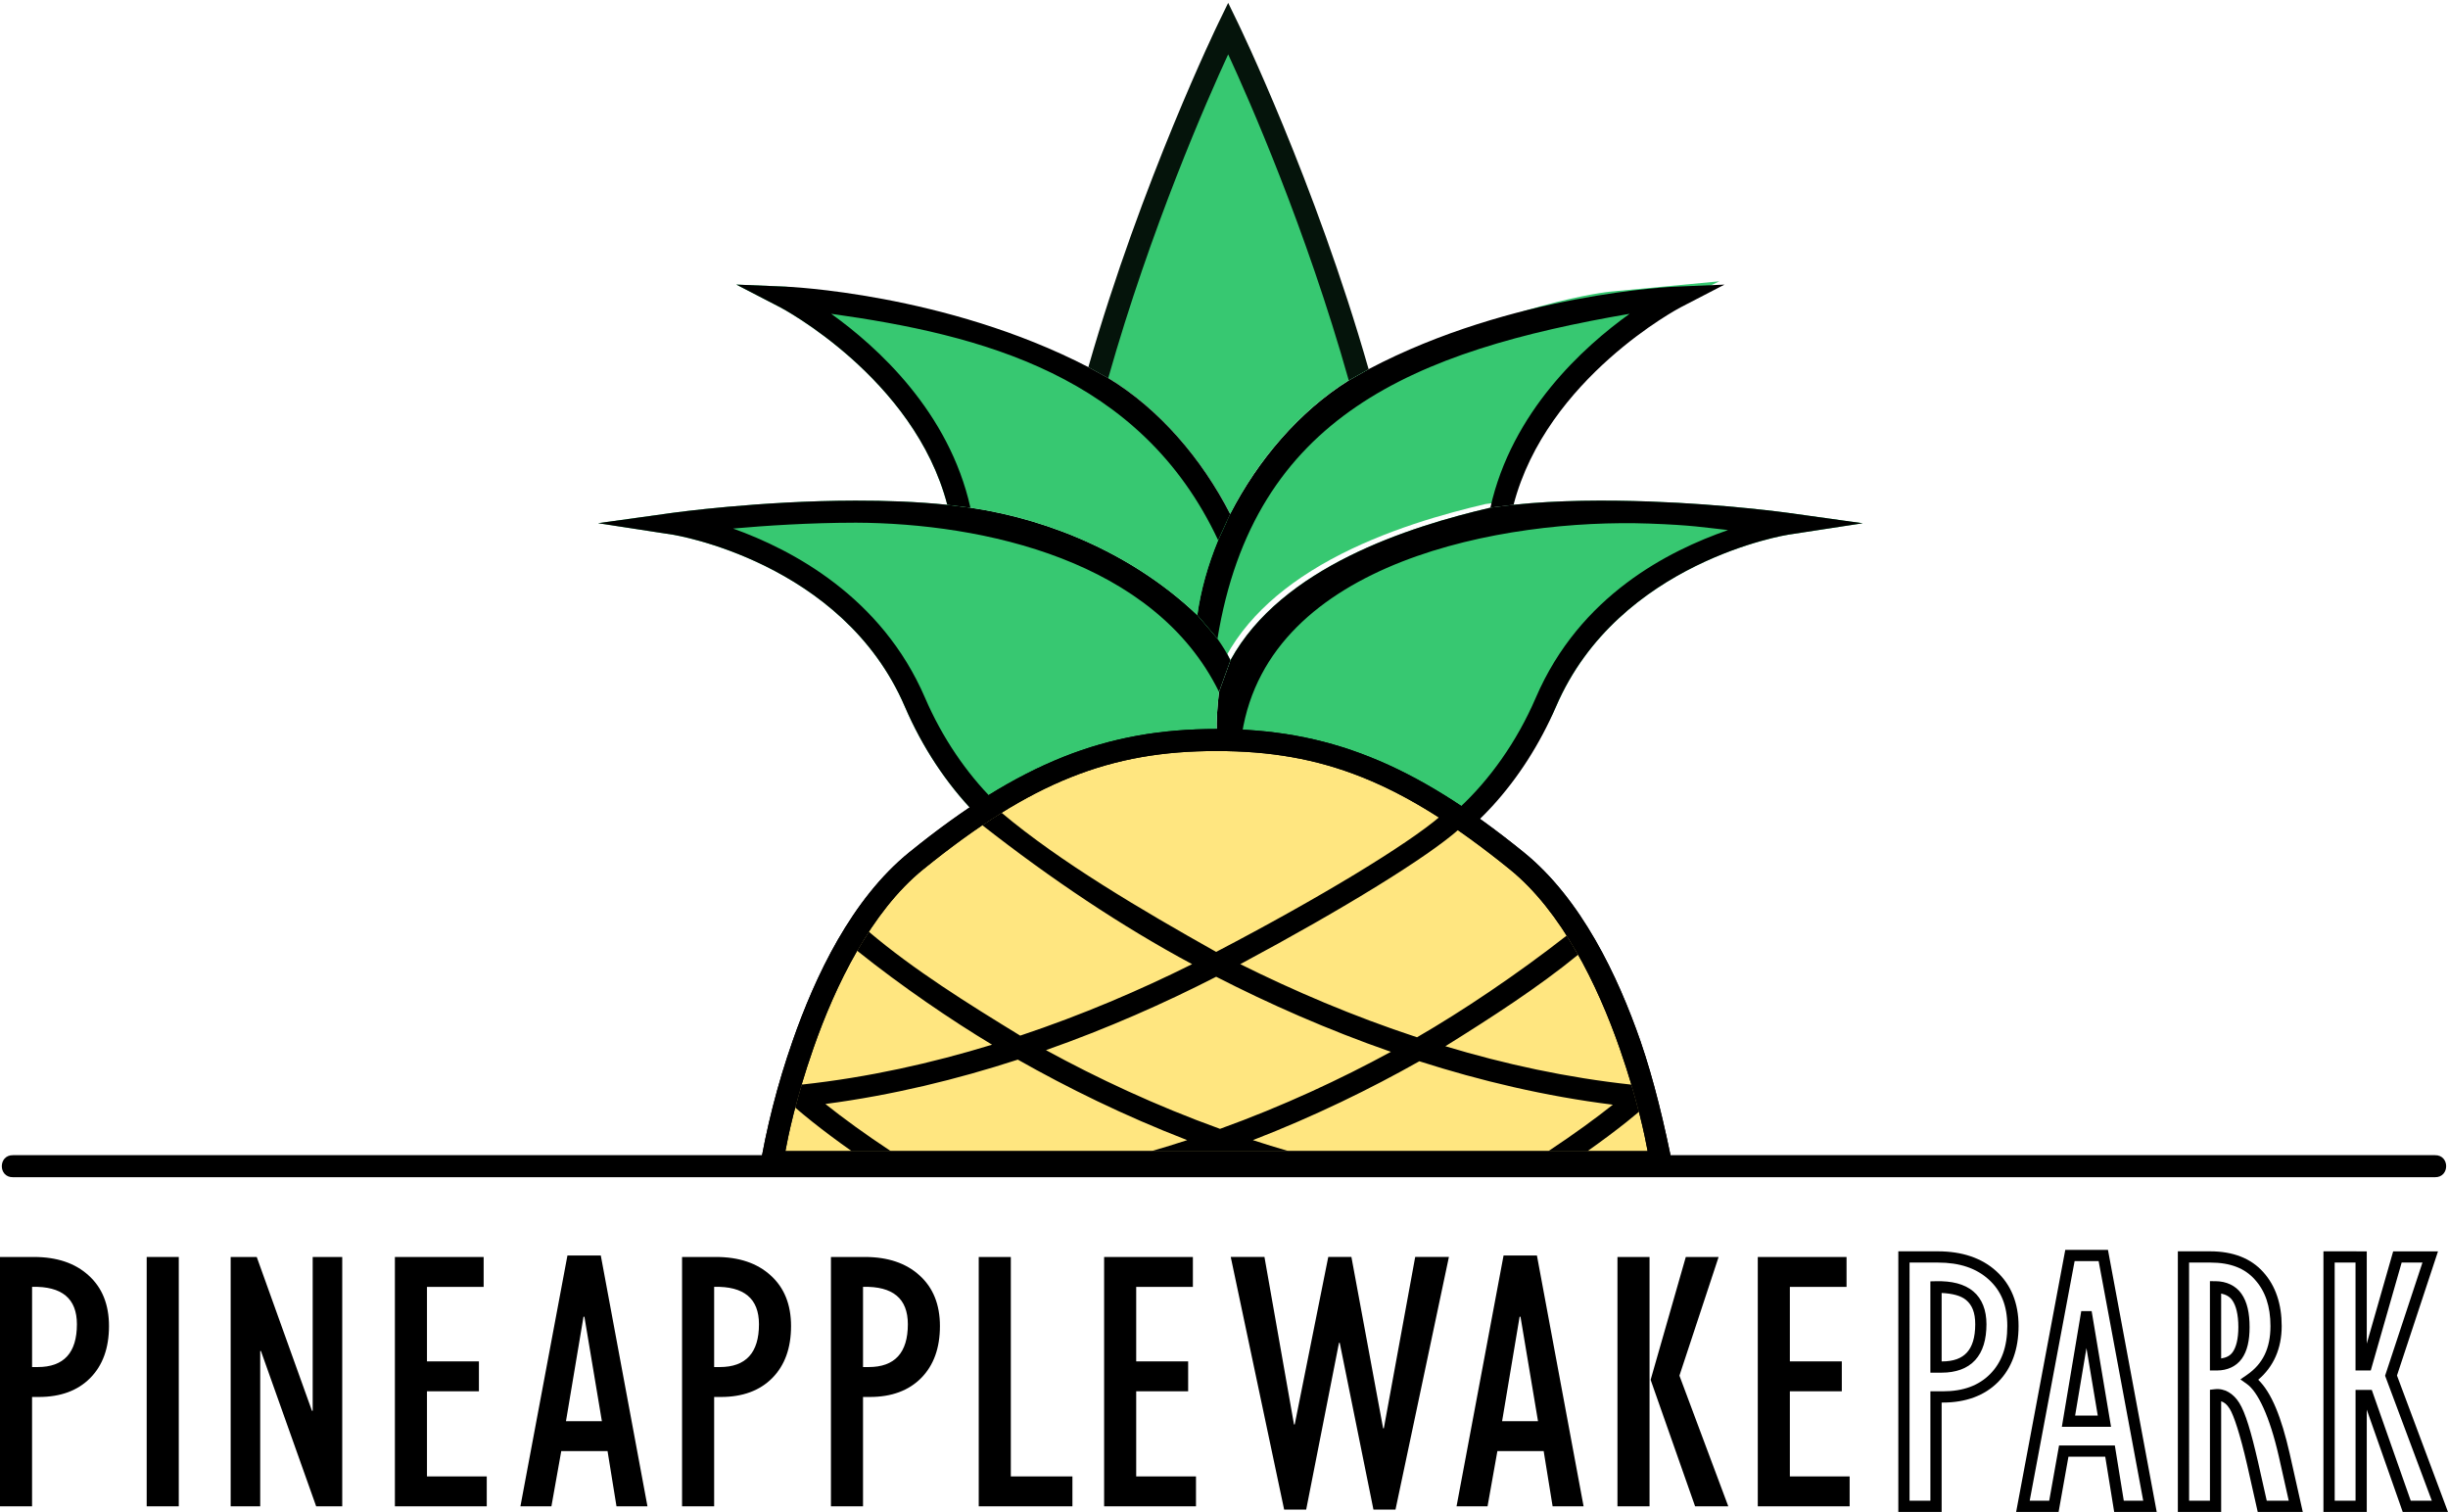 <?xml version="1.0" encoding="UTF-8" standalone="no"?>
<!-- Created with Inkscape (http://www.inkscape.org/) -->

<svg
   width="97.211mm"
   height="60.035mm"
   viewBox="0 0 97.211 60.035"
   version="1.1"
   id="svg40310"
   inkscape:version="1.1.1 (3bf5ae0d25, 2021-09-20)"
   sodipodi:docname="pineapplewakepark-logo.svg"
   xmlns:inkscape="http://www.inkscape.org/namespaces/inkscape"
   xmlns:sodipodi="http://sodipodi.sourceforge.net/DTD/sodipodi-0.dtd"
   xmlns="http://www.w3.org/2000/svg"
   xmlns:svg="http://www.w3.org/2000/svg">
  <sodipodi:namedview
     id="namedview40312"
     pagecolor="#ffffff"
     bordercolor="#999999"
     borderopacity="1"
     inkscape:pageshadow="0"
     inkscape:pageopacity="0"
     inkscape:pagecheckerboard="0"
     inkscape:document-units="mm"
     showgrid="false"
     inkscape:zoom="2.6547419"
     inkscape:cx="312.45976"
     inkscape:cy="104.90662"
     inkscape:window-width="1920"
     inkscape:window-height="1002"
     inkscape:window-x="1912"
     inkscape:window-y="-8"
     inkscape:window-maximized="1"
     inkscape:current-layer="layer1"
     fit-margin-top="0"
     fit-margin-left="0"
     fit-margin-right="0"
     fit-margin-bottom="0" />
  <defs
     id="defs40307" />
  <g
     inkscape:label="Ebene 1"
     inkscape:groupmode="layer"
     id="layer1"
     style="display:inline"
     transform="translate(-61.823,-72.039)">
    <g
       id="g49711"
       style="display:inline"
       inkscape:label="leaf_bottom_right">
      <path
         id="path45230"
         style="color:#000000;font-style:normal;font-variant:normal;font-weight:normal;font-stretch:normal;font-size:medium;line-height:normal;font-family:sans-serif;font-variant-ligatures:normal;font-variant-position:normal;font-variant-caps:normal;font-variant-numeric:normal;font-variant-alternates:normal;font-feature-settings:normal;text-indent:0;text-align:start;text-decoration:none;text-decoration-line:none;text-decoration-style:solid;text-decoration-color:#000000;letter-spacing:normal;word-spacing:normal;text-transform:none;writing-mode:lr-tb;direction:ltr;text-orientation:mixed;dominant-baseline:auto;baseline-shift:baseline;text-anchor:start;white-space:normal;shape-padding:0;clip-rule:nonzero;display:inline;overflow:visible;visibility:visible;isolation:auto;mix-blend-mode:normal;color-interpolation:sRGB;color-interpolation-filters:linearRGB;solid-color:#000000;solid-opacity:1;fill:#37c871;fill-opacity:1;fill-rule:evenodd;stroke:none;stroke-width:1.417;stroke-linecap:butt;stroke-linejoin:miter;stroke-miterlimit:4;stroke-dasharray:none;stroke-dashoffset:0;stroke-opacity:1;color-rendering:auto;image-rendering:auto;shape-rendering:auto;text-rendering:auto;enable-background:accumulate"
         d="m 472.994,346.855 c -4.283,0.01 -8.675,0.182 -12.893,0.623 l -3.475,0.438 c -12.17,2.84 -31.286,8.879 -38.943,22.848 l -1.625,9.141 c -0.106,0.595 -0.126,1.191 -0.078,1.785 13.668,0.06 24.665,3.58 37.752,12.84 5.714,-5.921 10.416,-11.424 12.738,-16.822 9.364,-21.762 34.779,-25.746 34.779,-25.746 l 11.176,-1.713 -11.201,-1.561 c 0,0 -9.216,-1.28 -20.701,-1.697 -2.43,-0.088 -4.96,-0.141 -7.529,-0.135 z"
         transform="scale(0.265)" />
      <path
         style="color:#000000;font-style:normal;font-variant:normal;font-weight:normal;font-stretch:normal;font-size:medium;line-height:normal;font-family:sans-serif;font-variant-ligatures:normal;font-variant-position:normal;font-variant-caps:normal;font-variant-numeric:normal;font-variant-alternates:normal;font-feature-settings:normal;text-indent:0;text-align:start;text-decoration:none;text-decoration-line:none;text-decoration-style:solid;text-decoration-color:#000000;letter-spacing:normal;word-spacing:normal;text-transform:none;writing-mode:lr-tb;direction:ltr;text-orientation:mixed;dominant-baseline:auto;baseline-shift:baseline;text-anchor:start;white-space:normal;shape-padding:0;clip-rule:nonzero;display:inline;overflow:visible;visibility:visible;isolation:auto;mix-blend-mode:normal;color-interpolation:sRGB;color-interpolation-filters:linearRGB;solid-color:#000000;solid-opacity:1;fill:#000000;fill-opacity:1;fill-rule:evenodd;stroke:none;stroke-width:1.417;stroke-linecap:butt;stroke-linejoin:miter;stroke-miterlimit:4;stroke-dasharray:none;stroke-dashoffset:0;stroke-opacity:1;color-rendering:auto;image-rendering:auto;shape-rendering:auto;text-rendering:auto;enable-background:accumulate"
         d="m 456.627,347.916 c -12.17,2.84 -31.286,8.879 -38.943,22.848 l -1.723,4.746 c -0.233,2.05 -0.402,4.181 -0.336,6.176 0.209,-0.002 0.411,-0.012 0.621,-0.012 1.073,0 2.13,0.021 3.172,0.064 4.089,-25.867 39.272,-32.2 60.99,-31.443 6.569,0.239 8.118,0.575 11.834,0.973 -8.837,3.077 -22.189,9.739 -28.811,25.129 -2.835,6.589 -6.919,12.287 -11.455,16.488 0.923,0.616 1.859,1.269 2.803,1.943 0.727,-0.695 1.439,-1.423 2.135,-2.182 3.798,-4.147 7.103,-9.236 9.556,-14.939 9.364,-21.762 34.779,-25.746 34.779,-25.746 l 11.176,-1.713 -11.201,-1.561 c 0,0 -9.216,-1.28 -20.701,-1.697 -6.48,-0.235 -13.674,-0.218 -20.422,0.488 z"
         id="path41330"
         sodipodi:nodetypes="ccccscccsccsccccscc"
         transform="scale(0.265)" />
    </g>
    <g
       id="g49699"
       style="display:inline"
       inkscape:label="leaf_top_right">
      <path
         id="path45272"
         style="color:#000000;font-style:normal;font-variant:normal;font-weight:normal;font-stretch:normal;font-size:medium;line-height:normal;font-family:sans-serif;font-variant-ligatures:normal;font-variant-position:normal;font-variant-caps:normal;font-variant-numeric:normal;font-variant-alternates:normal;font-feature-settings:normal;text-indent:0;text-align:start;text-decoration:none;text-decoration-line:none;text-decoration-style:solid;text-decoration-color:#000000;letter-spacing:normal;word-spacing:normal;text-transform:none;writing-mode:lr-tb;direction:ltr;text-orientation:mixed;dominant-baseline:auto;baseline-shift:baseline;text-anchor:start;white-space:normal;shape-padding:0;clip-rule:nonzero;display:inline;overflow:visible;visibility:visible;isolation:auto;mix-blend-mode:normal;color-interpolation:sRGB;color-interpolation-filters:linearRGB;solid-color:#000000;solid-opacity:1;fill:#37c871;fill-opacity:1;fill-rule:evenodd;stroke:none;stroke-width:0.375;stroke-linecap:butt;stroke-linejoin:miter;stroke-miterlimit:4;stroke-dasharray:none;stroke-dashoffset:0;stroke-opacity:1;color-rendering:auto;image-rendering:auto;shape-rendering:auto;text-rendering:auto;enable-background:accumulate"
         d="m 130.098,83.209 -4.335,0.41 c 0,0 -4.068,0.399 -9.775,3.411 l -0.787,0.445 c -1.955,1.223 -3.611,3.159 -4.703,5.297 l -0.477,1.037 c -0.351,0.851 -0.61,1.72 -0.762,2.577 l 0.736,0.864 c 0.195,0.271 0.368,0.554 0.516,0.849 l 5.3e-4,-0.002 c 0.253,-0.462 0.554,-0.891 0.892,-1.29 0.169,-0.199 0.348,-0.392 0.535,-0.576 0.187,-0.185 0.382,-0.362 0.584,-0.532 0.202,-0.17 0.412,-0.334 0.627,-0.49 1.938,-1.41 4.354,-2.28 6.38,-2.832 0.45,-0.123 0.882,-0.23 1.284,-0.324 l 0.919,-0.116 c 0.687,-5.566 6.113,-7.635 6.116,-7.633 z" />
      <path
         id="path41328"
         style="color:#000000;font-style:normal;font-variant:normal;font-weight:normal;font-stretch:normal;font-size:medium;line-height:normal;font-family:sans-serif;font-variant-ligatures:normal;font-variant-position:normal;font-variant-caps:normal;font-variant-numeric:normal;font-variant-alternates:normal;font-feature-settings:normal;text-indent:0;text-align:start;text-decoration:none;text-decoration-line:none;text-decoration-style:solid;text-decoration-color:#000000;letter-spacing:normal;word-spacing:normal;text-transform:none;writing-mode:lr-tb;direction:ltr;text-orientation:mixed;dominant-baseline:auto;baseline-shift:baseline;text-anchor:start;white-space:normal;shape-padding:0;clip-rule:nonzero;display:inline;overflow:visible;visibility:visible;isolation:auto;mix-blend-mode:normal;color-interpolation:sRGB;color-interpolation-filters:linearRGB;solid-color:#000000;solid-opacity:1;fill:#000000;fill-opacity:1;fill-rule:evenodd;stroke:none;stroke-width:1.417;stroke-linecap:butt;stroke-linejoin:miter;stroke-miterlimit:4;stroke-dasharray:none;stroke-dashoffset:0;stroke-opacity:1;color-rendering:auto;image-rendering:auto;shape-rendering:auto;text-rendering:auto;enable-background:accumulate"
         d="m 491.709,314.492 -7.459,0.311 c 0,0 -24.301,0.975 -45.869,12.359 l -2.973,1.684 c -7.389,4.624 -13.649,11.94 -17.773,20.021 l -1.805,3.918 c -1.532,3.711 -2.603,7.513 -3.119,11.232 l 3.02,3.545 c 5.452,-33.428 29.528,-43.149 61.76,-48.699 h 0.004 c -6.921,4.957 -17.655,14.674 -20.867,29.053 l 3.475,-0.438 c 4.952,-19.016 24.98,-29.555 24.98,-29.555 z"
         transform="scale(0.265)" />
    </g>
    <g
       id="g49707"
       inkscape:label="leaf_bottom_left">
      <path
         id="path45634"
         style="color:#000000;font-style:normal;font-variant:normal;font-weight:normal;font-stretch:normal;font-size:medium;line-height:normal;font-family:sans-serif;font-variant-ligatures:normal;font-variant-position:normal;font-variant-caps:normal;font-variant-numeric:normal;font-variant-alternates:normal;font-feature-settings:normal;text-indent:0;text-align:start;text-decoration:none;text-decoration-line:none;text-decoration-style:solid;text-decoration-color:#000000;letter-spacing:normal;word-spacing:normal;text-transform:none;writing-mode:lr-tb;direction:ltr;text-orientation:mixed;dominant-baseline:auto;baseline-shift:baseline;text-anchor:start;white-space:normal;shape-padding:0;clip-rule:nonzero;display:inline;overflow:visible;visibility:visible;isolation:auto;mix-blend-mode:normal;color-interpolation:sRGB;color-interpolation-filters:linearRGB;solid-color:#000000;solid-opacity:1;fill:#37c871;fill-opacity:1;fill-rule:evenodd;stroke:none;stroke-width:1.417;stroke-linecap:butt;stroke-linejoin:miter;stroke-miterlimit:4;stroke-dasharray:none;stroke-dashoffset:0;stroke-opacity:1;color-rendering:auto;image-rendering:auto;shape-rendering:auto;text-rendering:auto;enable-background:accumulate"
         d="m 361.477,346.857 c -14.386,0.023 -27.359,1.826 -27.359,1.826 l -11.201,1.557 11.178,1.719 c 0,0 25.416,3.981 34.779,25.742 2.606,6.056 6.171,11.421 10.268,15.701 12.496,-8.497 23.221,-11.717 36.484,-11.717 -0.066,-1.994 0.103,-4.126 0.336,-6.176 l 1.721,-4.74 c -0.561,-1.113 -1.215,-2.182 -1.951,-3.207 l -3.02,-3.545 c -9.127,-8.709 -21.491,-14.245 -33.996,-16.1 l -3.469,-0.432 c -4.504,-0.469 -9.205,-0.636 -13.77,-0.629 z m 54.148,34.828 c 0.385,0 0.766,0.004 1.146,0.01 9.8e-4,-0.004 9.4e-4,-0.008 0.002,-0.012 -0.178,-0.001 -0.349,-0.01 -0.527,-0.01 -0.21,0 -0.412,0.01 -0.621,0.012 z"
         transform="scale(0.265)" />
      <path
         style="color:#000000;font-style:normal;font-variant:normal;font-weight:normal;font-stretch:normal;font-size:medium;line-height:normal;font-family:sans-serif;font-variant-ligatures:normal;font-variant-position:normal;font-variant-caps:normal;font-variant-numeric:normal;font-variant-alternates:normal;font-feature-settings:normal;text-indent:0;text-align:start;text-decoration:none;text-decoration-line:none;text-decoration-style:solid;text-decoration-color:#000000;letter-spacing:normal;word-spacing:normal;text-transform:none;writing-mode:lr-tb;direction:ltr;text-orientation:mixed;dominant-baseline:auto;baseline-shift:baseline;text-anchor:start;white-space:normal;shape-padding:0;clip-rule:nonzero;display:inline;overflow:visible;visibility:visible;isolation:auto;mix-blend-mode:normal;color-interpolation:sRGB;color-interpolation-filters:linearRGB;solid-color:#000000;solid-opacity:1;fill:#000000;fill-opacity:1;fill-rule:evenodd;stroke:none;stroke-width:1.417;stroke-linecap:butt;stroke-linejoin:miter;stroke-miterlimit:4;stroke-dasharray:none;stroke-dashoffset:0;stroke-opacity:1;color-rendering:auto;image-rendering:auto;shape-rendering:auto;text-rendering:auto;enable-background:accumulate"
         d="M 412.711,364.018 C 403.584,355.309 391.22,349.773 378.715,347.918 l -3.469,-0.432 c -4.504,-0.469 -9.205,-0.636 -13.77,-0.629 -14.386,0.022 -27.359,1.826 -27.359,1.826 l -11.201,1.557 11.178,1.719 c 0,0 25.416,3.981 34.779,25.742 2.658,6.177 6.312,11.638 10.512,15.959 0.953,-0.654 1.9,-1.289 2.834,-1.883 -4.075,-4.073 -7.716,-9.354 -10.311,-15.383 -6.505,-15.117 -19.912,-22.188 -28.764,-25.352 4.926,-0.436 11.448,-0.867 18.334,-0.877 l 0.002,-0.002 c 19.246,0.071 44.854,5.715 54.48,25.346 l 1.721,-4.74 c -0.561,-1.113 -1.215,-2.182 -1.951,-3.207 z"
         transform="scale(0.265)"
         id="path41316"
         sodipodi:nodetypes="cccccccsccsccccccc" />
    </g>
    <g
       id="g49177"
       inkscape:label="leaf_top">
      <path
         style="color:#000000;font-style:normal;font-variant:normal;font-weight:normal;font-stretch:normal;font-size:medium;line-height:normal;font-family:sans-serif;font-variant-ligatures:normal;font-variant-position:normal;font-variant-caps:normal;font-variant-numeric:normal;font-variant-alternates:normal;font-feature-settings:normal;text-indent:0;text-align:start;text-decoration:none;text-decoration-line:none;text-decoration-style:solid;text-decoration-color:#000000;letter-spacing:normal;word-spacing:normal;text-transform:none;writing-mode:lr-tb;direction:ltr;text-orientation:mixed;dominant-baseline:auto;baseline-shift:baseline;text-anchor:start;white-space:normal;shape-padding:0;clip-rule:nonzero;display:inline;overflow:visible;visibility:visible;isolation:auto;mix-blend-mode:normal;color-interpolation:sRGB;color-interpolation-filters:linearRGB;solid-color:#000000;solid-opacity:1;fill:#37c871;fill-opacity:1;fill-rule:evenodd;stroke:none;stroke-width:1.417;stroke-linecap:butt;stroke-linejoin:miter;stroke-miterlimit:4;stroke-dasharray:none;stroke-dashoffset:0;stroke-opacity:1;color-rendering:auto;image-rendering:auto;shape-rendering:auto;text-rendering:auto;enable-background:accumulate"
         d="m 417.338,273.115 -1.488,3.062 c 0,0 -11.278,23.235 -19.254,50.793 l 2.768,1.527 c 7.621,4.597 14.039,12.099 18.271,20.369 4.124,-8.082 10.384,-15.397 17.773,-20.021 l 2.76,-1.562 c -7.981,-27.691 -19.342,-51.102 -19.342,-51.102 z"
         transform="scale(0.265)"
         id="path45167"
         sodipodi:nodetypes="ccccccccc" />
      <path
         style="color:#000000;font-style:normal;font-variant:normal;font-weight:normal;font-stretch:normal;font-size:medium;line-height:normal;font-family:sans-serif;font-variant-ligatures:normal;font-variant-position:normal;font-variant-caps:normal;font-variant-numeric:normal;font-variant-alternates:normal;font-feature-settings:normal;text-indent:0;text-align:start;text-decoration:none;text-decoration-line:none;text-decoration-style:solid;text-decoration-color:#000000;letter-spacing:normal;word-spacing:normal;text-transform:none;writing-mode:lr-tb;direction:ltr;text-orientation:mixed;dominant-baseline:auto;baseline-shift:baseline;text-anchor:start;white-space:normal;shape-padding:0;clip-rule:nonzero;display:inline;overflow:visible;visibility:visible;isolation:auto;mix-blend-mode:normal;color-interpolation:sRGB;color-interpolation-filters:linearRGB;solid-color:#000000;solid-opacity:1;fill:#05140b;fill-opacity:1;fill-rule:evenodd;stroke:none;stroke-width:1.417;stroke-linecap:butt;stroke-linejoin:miter;stroke-miterlimit:4;stroke-dasharray:none;stroke-dashoffset:0;stroke-opacity:1;color-rendering:auto;image-rendering:auto;shape-rendering:auto;text-rendering:auto;enable-background:accumulate"
         d="m 399.363,328.498 c 6.396,-22.558 14.857,-41.754 17.975,-48.512 3.127,6.777 11.662,26.141 18.07,48.859 l 2.973,-1.684 c -7.99,-28.007 -19.555,-51.822 -19.555,-51.822 l -1.488,-3.066 -1.488,3.062 c 0,0 -11.479,23.642 -19.465,51.518 z"
         id="path41312"
         sodipodi:nodetypes="ccccccccc"
         transform="scale(0.265)" />
    </g>
    <g
       id="g49703"
       inkscape:label="leaf_top_left">
      <path
         style="color:#000000;font-style:normal;font-variant:normal;font-weight:normal;font-stretch:normal;font-size:medium;line-height:normal;font-family:sans-serif;font-variant-ligatures:normal;font-variant-position:normal;font-variant-caps:normal;font-variant-numeric:normal;font-variant-alternates:normal;font-feature-settings:normal;text-indent:0;text-align:start;text-decoration:none;text-decoration-line:none;text-decoration-style:solid;text-decoration-color:#000000;letter-spacing:normal;word-spacing:normal;text-transform:none;writing-mode:lr-tb;direction:ltr;text-orientation:mixed;dominant-baseline:auto;baseline-shift:baseline;text-anchor:start;white-space:normal;shape-padding:0;clip-rule:nonzero;display:inline;overflow:visible;visibility:visible;isolation:auto;mix-blend-mode:normal;color-interpolation:sRGB;color-interpolation-filters:linearRGB;solid-color:#000000;solid-opacity:1;fill:#37c871;fill-opacity:1;fill-rule:evenodd;stroke:none;stroke-width:1.417;stroke-linecap:butt;stroke-linejoin:miter;stroke-miterlimit:4;stroke-dasharray:none;stroke-dashoffset:0;stroke-opacity:1;color-rendering:auto;image-rendering:auto;shape-rendering:auto;text-rendering:auto;enable-background:accumulate"
         d="m 343.633,314.488 6.631,3.432 c 0,0 20.036,10.543 24.982,29.566 l 3.469,0.432 c 12.505,1.855 24.869,7.391 33.996,16.1 0.516,-3.719 1.587,-7.521 3.119,-11.232 l 1.322,-2.869 c -4.23,-7.907 -10.449,-15.031 -17.789,-19.459 l -2.979,-1.645 C 374.962,317.713 351.092,314.799 351.092,314.799 Z"
         transform="scale(0.265)"
         id="path45573"
         sodipodi:nodetypes="ccccccccccc" />
      <path
         style="color:#000000;font-style:normal;font-variant:normal;font-weight:normal;font-stretch:normal;font-size:medium;line-height:normal;font-family:sans-serif;font-variant-ligatures:normal;font-variant-position:normal;font-variant-caps:normal;font-variant-numeric:normal;font-variant-alternates:normal;font-feature-settings:normal;text-indent:0;text-align:start;text-decoration:none;text-decoration-line:none;text-decoration-style:solid;text-decoration-color:#000000;letter-spacing:normal;word-spacing:normal;text-transform:none;writing-mode:lr-tb;direction:ltr;text-orientation:mixed;dominant-baseline:auto;baseline-shift:baseline;text-anchor:start;white-space:normal;shape-padding:0;clip-rule:nonzero;display:inline;overflow:visible;visibility:visible;isolation:auto;mix-blend-mode:normal;color-interpolation:sRGB;color-interpolation-filters:linearRGB;solid-color:#000000;solid-opacity:1;fill:#000000;fill-opacity:1;fill-rule:evenodd;stroke:none;stroke-width:1.417;stroke-linecap:butt;stroke-linejoin:miter;stroke-miterlimit:4;stroke-dasharray:none;stroke-dashoffset:0;stroke-opacity:1;color-rendering:auto;image-rendering:auto;shape-rendering:auto;text-rendering:auto;enable-background:accumulate"
         d="M 396.385,326.854 C 374.962,315.754 351.092,314.799 351.092,314.799 l -7.459,-0.311 6.631,3.432 c 0,0 20.035,10.543 24.982,29.566 l 3.469,0.432 c -3.211,-14.379 -13.946,-24.097 -20.867,-29.055 22.45,3.148 46.399,9.212 57.982,33.922 l 1.805,-3.918 c -4.233,-8.27 -10.651,-15.772 -18.271,-20.369 z"
         transform="scale(0.265)"
         id="path41306"
         sodipodi:nodetypes="ccccccccccc" />
    </g>
    <g
       id="g40642"
       style="display:inline"
       inkscape:label="schrift">
      <path
         d="m 61.823,131.851 v -9.901 h 1.346 q 1.368,0 2.171,0.731 0.811,0.731 0.811,2.012 0,1.31 -0.745,2.063 -0.745,0.753 -2.041,0.753 H 63.096 v 4.343 z m 1.274,-5.53 h 0.224 q 1.556,0 1.556,-1.701 0,-1.527 -1.78,-1.484 z"
         style="font-size:96px;line-height:125%;font-family:'Gill Sans MT Condensed';-inkscape-font-specification:'Gill Sans MT Condensed, ';letter-spacing:2.29px;word-spacing:0px;fill:#000000;stroke-width:0.154px"
         id="path8530" />
      <path
         d="m 67.648,131.851 v -9.901 h 1.274 v 9.901 z"
         style="font-size:96px;line-height:125%;font-family:'Gill Sans MT Condensed';-inkscape-font-specification:'Gill Sans MT Condensed, ';letter-spacing:2.29px;word-spacing:0px;fill:#000000;stroke-width:0.154px"
         id="path8532" />
      <path
         d="m 70.983,131.851 v -9.901 h 1.035 l 2.193,6.109 h 0.029 v -6.109 h 1.173 v 9.901 h -1.035 l -2.193,-6.167 h -0.029 v 6.167 z"
         style="font-size:96px;line-height:125%;font-family:'Gill Sans MT Condensed';-inkscape-font-specification:'Gill Sans MT Condensed, ';letter-spacing:2.29px;word-spacing:0px;fill:#000000;stroke-width:0.154px"
         id="path8534" />
      <path
         d="m 77.504,131.851 v -9.901 h 3.525 v 1.187 h -2.251 v 2.96 h 2.063 v 1.187 h -2.063 v 3.38 h 2.374 v 1.187 z"
         style="font-size:96px;line-height:125%;font-family:'Gill Sans MT Condensed';-inkscape-font-specification:'Gill Sans MT Condensed, ';letter-spacing:2.29px;word-spacing:0px;fill:#000000;stroke-width:0.154px"
         id="path8536" />
      <path
         d="m 82.489,131.851 1.867,-9.959 h 1.325 l 1.853,9.959 h -1.23 l -0.355,-2.193 h -1.838 l -0.391,2.193 z m 1.809,-3.38 h 1.426 L 85.03,124.323 h -0.036 z"
         style="font-size:96px;line-height:125%;font-family:'Gill Sans MT Condensed';-inkscape-font-specification:'Gill Sans MT Condensed, ';letter-spacing:2.29px;word-spacing:0px;fill:#000000;stroke-width:0.154px"
         id="path8538" />
      <path
         d="m 88.908,131.851 v -9.901 h 1.346 q 1.368,0 2.171,0.731 0.811,0.731 0.811,2.012 0,1.31 -0.745,2.063 -0.745,0.753 -2.041,0.753 h -0.268 v 4.343 z m 1.274,-5.53 h 0.224 q 1.556,0 1.556,-1.701 0,-1.527 -1.78,-1.484 z"
         style="font-size:96px;line-height:125%;font-family:'Gill Sans MT Condensed';-inkscape-font-specification:'Gill Sans MT Condensed, ';letter-spacing:2.29px;word-spacing:0px;fill:#000000;stroke-width:0.154px"
         id="path8540" />
      <path
         d="m 94.82,131.851 v -9.901 h 1.346 q 1.368,0 2.171,0.731 0.811,0.731 0.811,2.012 0,1.31 -0.745,2.063 -0.745,0.753 -2.041,0.753 H 96.094 v 4.343 z m 1.274,-5.53 h 0.224 q 1.556,0 1.556,-1.701 0,-1.527 -1.78,-1.484 z"
         style="font-size:96px;line-height:125%;font-family:'Gill Sans MT Condensed';-inkscape-font-specification:'Gill Sans MT Condensed, ';letter-spacing:2.29px;word-spacing:0px;fill:#000000;stroke-width:0.154px"
         id="path8542" />
      <path
         d="m 100.689,131.851 v -9.901 h 1.274 v 8.714 h 2.446 v 1.187 z"
         style="font-size:96px;line-height:125%;font-family:'Gill Sans MT Condensed';-inkscape-font-specification:'Gill Sans MT Condensed, ';letter-spacing:2.29px;word-spacing:0px;fill:#000000;stroke-width:0.154px"
         id="path8544" />
      <path
         d="m 105.668,131.851 v -9.901 h 3.525 v 1.187 h -2.251 v 2.96 h 2.063 v 1.187 h -2.063 v 3.38 h 2.374 v 1.187 z"
         style="font-size:96px;line-height:125%;font-family:'Gill Sans MT Condensed';-inkscape-font-specification:'Gill Sans MT Condensed, ';letter-spacing:2.29px;word-spacing:0px;fill:#000000;stroke-width:0.154px"
         id="path8546" />
      <path
         d="m 112.817,131.981 -2.121,-10.032 h 1.339 l 1.173,6.651 h 0.029 l 1.332,-6.651 h 0.919 l 1.259,6.803 h 0.029 l 1.245,-6.803 h 1.339 l -2.121,10.032 h -0.876 l -1.339,-6.623 h -0.029 l -1.303,6.623 z"
         style="font-size:96px;line-height:125%;font-family:'Gill Sans MT Condensed';-inkscape-font-specification:'Gill Sans MT Condensed, ';letter-spacing:2.29px;word-spacing:0px;fill:#000000;stroke-width:0.154px"
         id="path8548" />
      <path
         d="m 119.663,131.851 1.867,-9.959 h 1.325 l 1.853,9.959 h -1.23 l -0.355,-2.193 h -1.838 l -0.391,2.193 z m 1.809,-3.38 h 1.426 l -0.695,-4.147 h -0.036 z"
         style="font-size:96px;line-height:125%;font-family:'Gill Sans MT Condensed';-inkscape-font-specification:'Gill Sans MT Condensed, ';letter-spacing:2.29px;word-spacing:0px;fill:#000000;stroke-width:0.154px"
         id="path8550" />
      <path
         d="m 126.053,131.851 v -9.901 h 1.274 v 9.901 z m 3.083,0 -1.766,-5.023 1.397,-4.878 h 1.303 l -1.556,4.712 1.94,5.189 z"
         style="font-size:96px;line-height:125%;font-family:'Gill Sans MT Condensed';-inkscape-font-specification:'Gill Sans MT Condensed, ';letter-spacing:2.29px;word-spacing:0px;fill:#000000;stroke-width:0.154px"
         id="path8552" />
      <path
         d="m 131.625,131.851 v -9.901 h 3.525 v 1.187 H 132.899 v 2.96 h 2.063 v 1.187 H 132.899 v 3.38 h 2.374 v 1.187 z"
         style="font-size:96px;line-height:125%;font-family:'Gill Sans MT Condensed';-inkscape-font-specification:'Gill Sans MT Condensed, ';letter-spacing:2.29px;word-spacing:0px;fill:#000000;stroke-width:0.154px"
         id="path8554" />
      <path
         style="color:#000000;font-size:96px;line-height:125%;font-family:'Gill Sans MT Condensed';-inkscape-font-specification:'Gill Sans MT Condensed,  Condensed';letter-spacing:0px;word-spacing:0px;fill:#000000;stroke-width:0.154px;-inkscape-stroke:none"
         d="m 137.206,121.726 v 10.348 h 0.223 1.497 v -4.343 h 0.045 c 0.907,0 1.657,-0.271 2.2,-0.819 0.543,-0.548 0.81,-1.304 0.81,-2.22 0,-0.901 -0.296,-1.646 -0.884,-2.177 -0.582,-0.53 -1.37,-0.789 -2.321,-0.789 z m 0.446,0.446 h 1.123 c 0.872,0 1.532,0.228 2.021,0.673 l 3.1e-4,3.1e-4 5.8e-4,3.1e-4 c 0.492,0.444 0.737,1.039 0.737,1.846 0,0.831 -0.23,1.45 -0.681,1.906 -0.452,0.456 -1.062,0.687 -1.882,0.687 h -0.491 v 4.343 h -0.828 z m 1.045,0.741 -0.218,0.005 v 3.626 h 0.223 0.224 c 0.559,0 1.022,-0.159 1.332,-0.498 0.309,-0.338 0.448,-0.825 0.448,-1.426 0,-0.552 -0.171,-1.011 -0.525,-1.306 -0.355,-0.296 -0.858,-0.416 -1.484,-0.401 z m 0.229,0.467 c 0.431,0.02 0.767,0.108 0.969,0.277 0.239,0.199 0.365,0.497 0.365,0.963 0,0.533 -0.121,0.896 -0.331,1.125 -0.209,0.229 -0.524,0.353 -1.002,0.353 h -0.001 z"
         id="path8556" />
      <path
         style="color:#000000;font-size:96px;line-height:125%;font-family:'Gill Sans MT Condensed';-inkscape-font-specification:'Gill Sans MT Condensed,  Condensed';letter-spacing:0px;word-spacing:0px;fill:#000000;stroke-width:0.154px;-inkscape-stroke:none"
         d="m 143.836,121.668 -1.951,10.405 h 0.269 1.417 l 0.391,-2.193 h 1.461 l 0.355,2.193 h 1.689 l -1.936,-10.405 z m 0.371,0.446 h 0.954 l 1.77,9.513 h -0.772 l -0.355,-2.193 h -2.215 l -0.391,2.193 h -0.775 z m 0.263,1.986 -0.77,4.594 h 0.264 1.689 l -0.77,-4.594 z m 0.207,1.466 0.449,2.681 h -0.899 z"
         id="path8558" />
      <path
         style="color:#000000;font-size:96px;line-height:125%;font-family:'Gill Sans MT Condensed';-inkscape-font-specification:'Gill Sans MT Condensed,  Condensed';letter-spacing:0px;word-spacing:0px;fill:#000000;stroke-width:0.154px;-inkscape-stroke:none"
         d="m 148.306,121.726 v 10.348 h 0.223 1.497 v -4.394 c 0.117,0.039 0.226,0.115 0.34,0.3 l 5.9e-4,5.8e-4 3.1e-4,5.9e-4 c 0.161,0.257 0.415,1.022 0.688,2.211 l 0.423,1.881 h 1.789 l -0.517,-2.306 v -5.8e-4 c -0.335,-1.467 -0.724,-2.427 -1.252,-2.942 0.605,-0.512 0.932,-1.235 0.932,-2.132 0,-0.869 -0.24,-1.595 -0.729,-2.138 l -5.8e-4,-5.8e-4 c -0.491,-0.554 -1.214,-0.828 -2.106,-0.828 z m 0.446,0.446 h 0.841 c 0.805,0 1.376,0.229 1.773,0.678 l 5.8e-4,5.8e-4 0.001,0.001 c 0.407,0.451 0.616,1.051 0.616,1.841 0,0.887 -0.303,1.503 -0.931,1.937 l -0.263,0.181 0.26,0.185 c 0.427,0.303 0.898,1.264 1.265,2.871 l 0.395,1.761 h -0.874 l -0.345,-1.534 v -5.8e-4 c -0.277,-1.204 -0.501,-1.958 -0.745,-2.348 -0.23,-0.372 -0.583,-0.589 -0.967,-0.545 l -0.198,0.022 v 4.406 h -0.828 z m 0.828,0.739 v 3.546 h 0.223 0.058 c 0.409,0 0.765,-0.161 0.985,-0.468 0.219,-0.307 0.309,-0.728 0.309,-1.254 0,-0.557 -0.095,-1.001 -0.323,-1.325 -0.228,-0.324 -0.599,-0.495 -1.028,-0.498 z m 0.446,0.491 c 0.185,0.041 0.335,0.115 0.441,0.266 0.148,0.21 0.242,0.563 0.242,1.067 0,0.473 -0.089,0.802 -0.226,0.994 -0.107,0.15 -0.259,0.22 -0.457,0.251 z"
         id="path8560" />
      <path
         id="path8562"
         style="color:#000000;font-size:96px;line-height:125%;font-family:'Gill Sans MT Condensed';-inkscape-font-specification:'Gill Sans MT Condensed,  Condensed';letter-spacing:0px;word-spacing:0px;fill:#000000;stroke-width:0.154px;-inkscape-stroke:none"
         d="m 154.088,121.726 v 10.348 h 0.223 1.497 v -4.062 l 1.428,4.062 h 0.158 1.639 l -2.025,-5.417 1.629,-4.93 h -1.78 l -1.049,3.663 v -3.663 z m 0.446,0.446 h 0.828 v 4.285 h 0.605 l 1.227,-4.285 h 0.826 l -1.484,4.493 1.855,4.962 h -0.837 l -1.547,-4.399 h -0.644 v 4.399 h -0.828 z" />
      <path
         style="display:inline;fill:#ffe680;fill-opacity:1;fill-rule:evenodd;stroke:none;stroke-width:0.875;stroke-linecap:butt;stroke-linejoin:miter;stroke-miterlimit:7.5;stroke-dasharray:none;stroke-opacity:1"
         d="m 110.143,101.376 c -4.284,-2e-5 -7.566,1.268 -11.922,4.797 -4.356,3.529 -5.735,11.966 -5.735,11.966 h 35.315 c 0,0 -1.379,-8.437 -5.735,-11.966 -4.356,-3.529 -7.638,-4.797 -11.922,-4.797 z"
         id="path900"
         inkscape:connector-curvature="0"
         sodipodi:nodetypes="ssccss" />
      <path
         style="color:#000000;font-style:normal;font-variant:normal;font-weight:normal;font-stretch:normal;font-size:medium;line-height:normal;font-family:sans-serif;font-variant-ligatures:normal;font-variant-position:normal;font-variant-caps:normal;font-variant-numeric:normal;font-variant-alternates:normal;font-feature-settings:normal;text-indent:0;text-align:start;text-decoration:none;text-decoration-line:none;text-decoration-style:solid;text-decoration-color:#000000;letter-spacing:normal;word-spacing:normal;text-transform:none;writing-mode:lr-tb;direction:ltr;text-orientation:mixed;dominant-baseline:auto;baseline-shift:baseline;text-anchor:start;white-space:normal;shape-padding:0;clip-rule:nonzero;display:inline;overflow:visible;visibility:visible;isolation:auto;mix-blend-mode:normal;color-interpolation:sRGB;color-interpolation-filters:linearRGB;solid-color:#000000;solid-opacity:1;vector-effect:none;fill:#000000;fill-opacity:1;fill-rule:evenodd;stroke:none;stroke-width:0.875;stroke-linecap:butt;stroke-linejoin:miter;stroke-miterlimit:7.5;stroke-dasharray:none;stroke-dashoffset:0;stroke-opacity:1;color-rendering:auto;image-rendering:auto;shape-rendering:auto;text-rendering:auto;enable-background:accumulate"
         d="m 110.132,100.985 c -4.37,-2e-5 -7.798,1.33 -12.198,4.894 -2.293,1.858 -3.737,4.915 -4.639,7.503 -0.597,1.705 -1.044,3.459 -1.336,5.241 H 128.304 c -0.396,-2.009 -0.812,-3.713 -1.336,-5.241 -0.902,-2.588 -2.346,-5.646 -4.639,-7.503 -4.4,-3.565 -7.827,-4.894 -12.197,-4.894 z m 0,0.875 c 4.197,1e-5 7.334,1.206 11.647,4.699 2.063,1.671 3.487,4.598 4.363,7.111 0.711,2.04 1.001,3.491 1.11,4.077 H 93.011 c 0.109,-0.587 0.399,-2.037 1.11,-4.077 0.876,-2.513 2.3,-5.44 4.363,-7.111 4.313,-3.494 7.45,-4.699 11.648,-4.699 z"
         id="path4878"
         inkscape:connector-curvature="0"
         sodipodi:nodetypes="sscccccsscsccccs" />
      <path
         sodipodi:nodetypes="ccccccccccccscccccccccccccccccccccccccccc"
         inkscape:connector-curvature="0"
         id="path4880"
         d="m 118.995,104.47 c -1.294,1.104 -4.728,3.2 -8.878,5.366 -2.961,-1.663 -6.206,-3.574 -8.52,-5.524 -0.252,0.156 -0.506,0.321 -0.764,0.495 2.708,2.123 5.532,4.017 8.329,5.516 -2.063,1.028 -4.362,2.016 -6.826,2.838 -2.091,-1.278 -4.222,-2.61 -6.009,-4.123 -0.161,0.246 -0.317,0.497 -0.465,0.754 1.764,1.412 3.752,2.766 5.356,3.729 -2.392,0.733 -4.923,1.298 -7.531,1.582 -0.009,-0.008 -0.014,-0.014 -0.023,-0.021 -0.102,0.342 -0.186,0.65 -0.262,0.938 0.201,0.173 0.427,0.361 0.687,0.568 0.436,0.347 0.958,0.739 1.553,1.159 h 1.554 c -1.036,-0.684 -1.903,-1.319 -2.562,-1.844 -0.012,-0.01 -0.022,-0.018 -0.034,-0.028 2.661,-0.349 5.227,-0.976 7.641,-1.761 1.953,1.107 4.216,2.226 6.726,3.197 -0.464,0.152 -0.936,0.297 -1.414,0.436 h 5.436 c -0.478,-0.139 -0.949,-0.284 -1.414,-0.436 2.461,-0.952 4.684,-2.046 6.61,-3.132 2.429,0.778 5.01,1.391 7.684,1.725 -0.659,0.524 -1.525,1.159 -2.559,1.843 h 1.553 c 0.595,-0.42 1.117,-0.812 1.553,-1.159 0.18,-0.143 0.339,-0.275 0.489,-0.401 -0.083,-0.324 -0.181,-0.683 -0.299,-1.08 -2.554,-0.275 -5.037,-0.816 -7.387,-1.525 1.83,-1.142 3.69,-2.34 5.27,-3.633 -0.145,-0.258 -0.297,-0.511 -0.454,-0.759 -1.987,1.552 -4.154,3.004 -5.942,4.037 -2.538,-0.835 -4.901,-1.85 -7.019,-2.904 4.145,-2.218 7.465,-4.269 8.687,-5.359 -0.258,-0.174 -0.513,-0.338 -0.765,-0.494 z m -8.878,6.353 c 2.082,1.066 4.419,2.105 6.94,2.981 -1.992,1.082 -4.277,2.153 -6.787,3.059 -2.561,-0.925 -4.891,-2.022 -6.911,-3.126 2.451,-0.862 4.728,-1.874 6.759,-2.914 z"
         style="color:#000000;font-style:normal;font-variant:normal;font-weight:normal;font-stretch:normal;font-size:medium;line-height:normal;font-family:sans-serif;font-variant-ligatures:normal;font-variant-position:normal;font-variant-caps:normal;font-variant-numeric:normal;font-variant-alternates:normal;font-feature-settings:normal;text-indent:0;text-align:start;text-decoration:none;text-decoration-line:none;text-decoration-style:solid;text-decoration-color:#000000;letter-spacing:normal;word-spacing:normal;text-transform:none;writing-mode:lr-tb;direction:ltr;text-orientation:mixed;dominant-baseline:auto;baseline-shift:baseline;text-anchor:start;white-space:normal;shape-padding:0;clip-rule:nonzero;display:inline;overflow:visible;visibility:visible;isolation:auto;mix-blend-mode:normal;color-interpolation:sRGB;color-interpolation-filters:linearRGB;solid-color:#000000;solid-opacity:1;vector-effect:none;fill:#000000;fill-opacity:1;fill-rule:evenodd;stroke:none;stroke-width:0.875;stroke-linecap:butt;stroke-linejoin:miter;stroke-miterlimit:7.5;stroke-dasharray:none;stroke-dashoffset:0;stroke-opacity:1;color-rendering:auto;image-rendering:auto;shape-rendering:auto;text-rendering:auto;enable-background:accumulate" />
      <path
         style="color:#000000;font-style:normal;font-variant:normal;font-weight:normal;font-stretch:normal;font-size:medium;line-height:normal;font-family:sans-serif;font-variant-ligatures:normal;font-variant-position:normal;font-variant-caps:normal;font-variant-numeric:normal;font-variant-alternates:normal;font-feature-settings:normal;text-indent:0;text-align:start;text-decoration:none;text-decoration-line:none;text-decoration-style:solid;text-decoration-color:#000000;letter-spacing:normal;word-spacing:normal;text-transform:none;writing-mode:lr-tb;direction:ltr;text-orientation:mixed;dominant-baseline:auto;baseline-shift:baseline;text-anchor:start;white-space:normal;shape-padding:0;clip-rule:nonzero;display:inline;overflow:visible;visibility:visible;isolation:auto;mix-blend-mode:normal;color-interpolation:sRGB;color-interpolation-filters:linearRGB;solid-color:#000000;solid-opacity:1;vector-effect:none;fill:#000000;fill-opacity:1;fill-rule:evenodd;stroke:none;stroke-width:0.875;stroke-linecap:round;stroke-linejoin:miter;stroke-miterlimit:4;stroke-dasharray:none;stroke-dashoffset:0;stroke-opacity:1;color-rendering:auto;image-rendering:auto;shape-rendering:auto;text-rendering:auto;enable-background:accumulate"
         d="m 62.339,117.908 c -0.592,-0.008 -0.592,0.884 0,0.875 h 96.178 c 0.592,0.008 0.592,-0.884 0,-0.875 z"
         id="path4882"
         inkscape:connector-curvature="0"
         sodipodi:nodetypes="ccccc" />
      <path
         style="color:#000000;font-style:normal;font-variant:normal;font-weight:normal;font-stretch:normal;font-size:medium;line-height:normal;font-family:sans-serif;font-variant-ligatures:normal;font-variant-position:normal;font-variant-caps:normal;font-variant-numeric:normal;font-variant-alternates:normal;font-feature-settings:normal;text-indent:0;text-align:start;text-decoration:none;text-decoration-line:none;text-decoration-style:solid;text-decoration-color:#000000;letter-spacing:normal;word-spacing:normal;text-transform:none;writing-mode:lr-tb;direction:ltr;text-orientation:mixed;dominant-baseline:auto;baseline-shift:baseline;text-anchor:start;white-space:normal;shape-padding:0;clip-rule:nonzero;display:inline;overflow:visible;visibility:visible;isolation:auto;mix-blend-mode:normal;color-interpolation:sRGB;color-interpolation-filters:linearRGB;solid-color:#000000;solid-opacity:1;vector-effect:none;fill:#000000;fill-opacity:1;fill-rule:evenodd;stroke:none;stroke-width:0.875;stroke-linecap:butt;stroke-linejoin:miter;stroke-miterlimit:7.5;stroke-dasharray:none;stroke-dashoffset:0;stroke-opacity:1;color-rendering:auto;image-rendering:auto;shape-rendering:auto;text-rendering:auto;enable-background:accumulate"
         d="m 110.132,100.985 c -4.37,-2e-5 -7.798,1.33 -12.198,4.894 -2.293,1.858 -3.737,4.915 -4.639,7.503 -0.597,1.705 -1.044,3.459 -1.336,5.241 H 128.304 c -0.396,-2.009 -0.812,-3.713 -1.336,-5.241 -0.902,-2.588 -2.346,-5.646 -4.639,-7.503 -4.4,-3.565 -7.827,-4.894 -12.197,-4.894 z m 0,0.875 c 4.197,1e-5 7.334,1.206 11.647,4.699 2.063,1.671 3.487,4.598 4.363,7.111 0.711,2.04 1.001,3.491 1.11,4.077 H 93.011 c 0.109,-0.587 0.399,-2.037 1.11,-4.077 0.876,-2.513 2.3,-5.44 4.363,-7.111 4.313,-3.494 7.45,-4.699 11.648,-4.699 z"
         id="path49852"
         inkscape:connector-curvature="0"
         sodipodi:nodetypes="sscccccsscsccccs" />
    </g>
  </g>
</svg>
